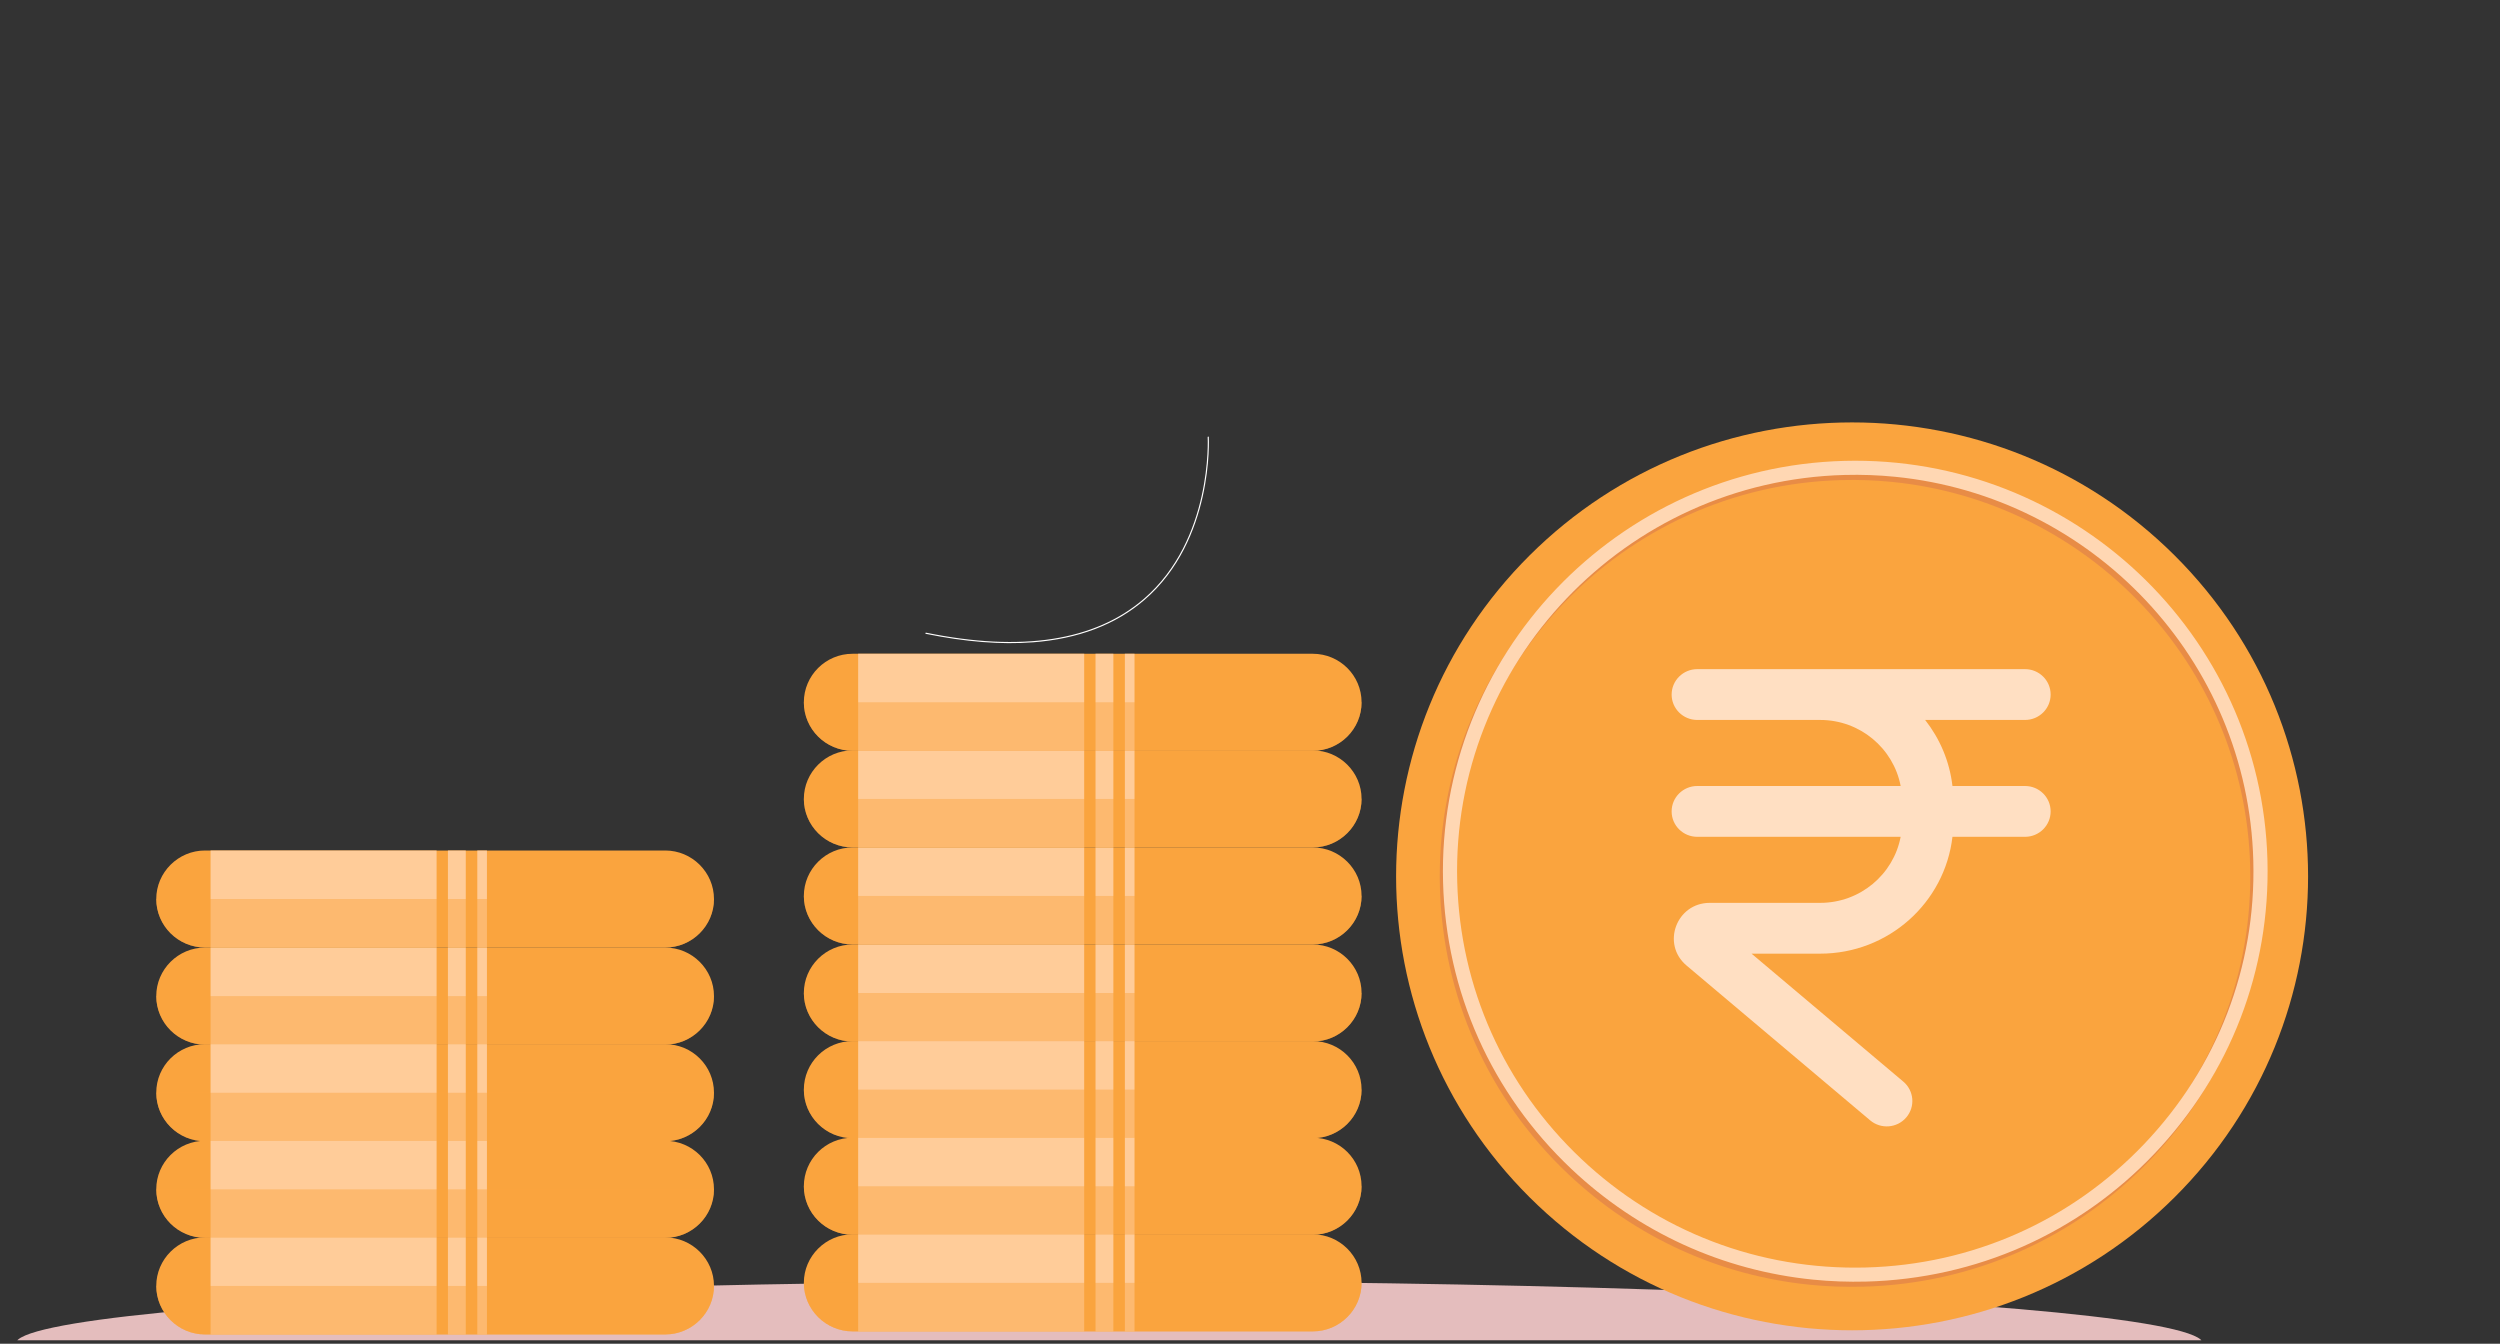 <svg width="160" height="86" viewBox="0 0 160 86" fill="none" xmlns="http://www.w3.org/2000/svg">
<rect x="0" y="0" width="160" height="86" fill="#333333" stroke="none"/>
<g clip-path="url(#clip0_193_26)">
<ellipse cx="71" cy="86" rx="70" ry="4" fill="#E4BDBD"/>
<path d="M54.565 66.658H84.021C85.737 66.658 87.141 65.261 87.141 63.553C87.141 61.844 85.737 60.447 84.021 60.447H54.565C52.849 60.447 51.446 61.844 51.446 63.553C51.446 65.261 52.849 66.658 54.565 66.658Z" fill="#FAA43E"/>
<path d="M54.922 66.658H69.388V60.447H54.922V66.658Z" fill="#FFCC99"/>
<path d="M70.113 66.658H71.255V60.447H70.113V66.658Z" fill="#FFCC99"/>
<path d="M71.992 66.658H72.609V60.447H71.992V66.658Z" fill="#FFCC99"/>
<g style="mix-blend-mode:multiply" opacity="0.46">
<path d="M84.021 66.658H54.565C52.849 66.658 51.446 65.261 51.446 63.553H87.141C87.141 65.261 85.737 66.658 84.021 66.658Z" fill="#FAA43E"/>
</g>
<path d="M54.565 72.842H84.021C85.744 72.842 87.141 71.451 87.141 69.736C87.141 68.021 85.744 66.631 84.021 66.631H54.565C52.842 66.631 51.446 68.021 51.446 69.736C51.446 71.451 52.842 72.842 54.565 72.842Z" fill="#FAA43E"/>
<path d="M54.922 72.842H69.388V66.631H54.922V72.842Z" fill="#FFCC99"/>
<path d="M70.113 72.842H71.255V66.631H70.113V72.842Z" fill="#FFCC99"/>
<path d="M71.992 72.842H72.609V66.631H71.992V72.842Z" fill="#FFCC99"/>
<g style="mix-blend-mode:multiply" opacity="0.46">
<path d="M84.021 72.842H54.565C52.849 72.842 51.446 71.444 51.446 69.736H87.141C87.141 71.444 85.737 72.842 84.021 72.842Z" fill="#FAA43E"/>
</g>
<path d="M84.021 79.025H54.565C52.844 79.025 51.446 77.633 51.446 75.92C51.446 74.206 52.844 72.814 54.565 72.814H84.021C85.743 72.814 87.141 74.206 87.141 75.92C87.141 77.633 85.743 79.025 84.021 79.025Z" fill="#FAA43E"/>
<path d="M54.922 79.025H69.388V72.814H54.922V79.025Z" fill="#FFCC99"/>
<path d="M70.113 79.025H71.255V72.814H70.113V79.025Z" fill="#FFCC99"/>
<path d="M71.992 79.025H72.609V72.814H71.992V79.025Z" fill="#FFCC99"/>
<g style="mix-blend-mode:multiply" opacity="0.46">
<path d="M84.021 79.025H54.565C52.849 79.025 51.446 77.627 51.446 75.92H87.141C87.141 77.628 85.737 79.025 84.021 79.025Z" fill="#FAA43E"/>
</g>
<path d="M54.565 85.209H84.021C85.737 85.209 87.141 83.811 87.141 82.103C87.141 80.395 85.737 78.997 84.021 78.997H54.565C52.849 78.997 51.446 80.395 51.446 82.103C51.446 83.811 52.849 85.209 54.565 85.209Z" fill="#FAA43E"/>
<path d="M54.922 85.209H69.388V78.998H54.922V85.209Z" fill="#FFCC99"/>
<path d="M70.113 85.209H71.255V78.998H70.113V85.209Z" fill="#FFCC99"/>
<path d="M71.992 85.209H72.609V78.998H71.992V85.209Z" fill="#FFCC99"/>
<g style="mix-blend-mode:multiply" opacity="0.46">
<path d="M84.021 85.209H54.565C52.849 85.209 51.446 83.811 51.446 82.103H87.141C87.141 83.811 85.737 85.209 84.021 85.209Z" fill="#FAA43E"/>
</g>
<path d="M54.565 60.447H84.021C85.737 60.447 87.141 59.049 87.141 57.341C87.141 55.633 85.737 54.236 84.021 54.236H54.565C52.849 54.236 51.446 55.633 51.446 57.341C51.446 59.049 52.849 60.447 54.565 60.447Z" fill="#FAA43E"/>
<path d="M54.922 60.447H69.388V54.236H54.922V60.447Z" fill="#FFCC99"/>
<path d="M70.113 60.447H71.255V54.236H70.113V60.447Z" fill="#FFCC99"/>
<path d="M71.992 60.447H72.609V54.236H71.992V60.447Z" fill="#FFCC99"/>
<g style="mix-blend-mode:multiply" opacity="0.46">
<path d="M84.021 60.447H54.565C52.849 60.447 51.446 59.049 51.446 57.341H87.141C87.141 59.049 85.737 60.447 84.021 60.447Z" fill="#FAA43E"/>
</g>
<path d="M54.565 54.236H84.021C85.737 54.236 87.141 52.838 87.141 51.13C87.141 49.422 85.737 48.025 84.021 48.025H54.565C52.849 48.025 51.446 49.422 51.446 51.13C51.446 52.838 52.849 54.236 54.565 54.236Z" fill="#FAA43E"/>
<path d="M54.922 54.236H69.388V48.025H54.922V54.236Z" fill="#FFCC99"/>
<path d="M70.113 54.236H71.255V48.025H70.113V54.236Z" fill="#FFCC99"/>
<path d="M71.992 54.236H72.609V48.025H71.992V54.236Z" fill="#FFCC99"/>
<g style="mix-blend-mode:multiply" opacity="0.46">
<path d="M84.021 54.236H54.565C52.849 54.236 51.446 52.838 51.446 51.13H87.141C87.141 52.838 85.737 54.236 84.021 54.236Z" fill="#FAA43E"/>
</g>
<path d="M66.104 41.108C64.07 41.263 61.784 41.082 59.253 40.565C59.233 40.561 59.22 40.541 59.224 40.521C59.228 40.501 59.247 40.488 59.269 40.492C65.394 41.745 70.082 41.018 73.201 38.333C77.615 34.534 77.293 28.044 77.29 27.979C77.288 27.959 77.304 27.941 77.324 27.939H77.324C77.345 27.938 77.363 27.954 77.364 27.975C77.368 28.04 77.692 34.566 73.25 38.389C71.403 39.98 69.012 40.887 66.103 41.109L66.104 41.108Z" fill="white"/>
<path d="M84.021 48.052L54.565 48.052C52.844 48.052 51.446 46.66 51.446 44.947C51.446 43.233 52.844 41.841 54.565 41.841H84.021C85.743 41.841 87.141 43.233 87.141 44.947C87.141 46.661 85.743 48.052 84.021 48.052Z" fill="#FAA43E"/>
<path d="M54.922 48.052H69.388V41.841H54.922V48.052Z" fill="#FFCC99"/>
<path d="M70.113 48.052H71.255V41.841H70.113V48.052Z" fill="#FFCC99"/>
<path d="M71.992 48.052H72.609V41.841H71.992V48.052Z" fill="#FFCC99"/>
<g style="mix-blend-mode:multiply" opacity="0.46">
<path d="M84.021 48.052H54.565C52.849 48.052 51.446 46.654 51.446 44.947H87.141C87.141 46.655 85.737 48.052 84.021 48.052Z" fill="#FAA43E"/>
</g>
<path d="M139.17 76.63C150.566 65.284 150.566 46.889 139.17 35.543C127.773 24.198 109.295 24.198 97.898 35.543C86.501 46.889 86.501 65.284 97.898 76.63C109.295 87.976 127.773 87.976 139.17 76.63Z" fill="#FAA43E"/>
<path d="M106.985 44.451C106.985 43.553 107.719 42.825 108.625 42.825H129.602C130.507 42.825 131.241 43.553 131.241 44.451C131.241 45.349 130.507 46.077 129.602 46.077H123.209C124.148 47.272 124.774 48.721 124.957 50.304H129.602C130.507 50.304 131.241 51.032 131.241 51.93C131.241 52.828 130.507 53.556 129.602 53.556H124.957C124.469 57.766 120.865 61.034 116.491 61.034H112.099L121.814 69.225C122.503 69.808 122.587 70.832 122 71.517C121.413 72.201 120.381 72.284 119.69 71.702L107.937 61.792C106.311 60.422 107.29 57.783 109.424 57.783H116.49C119.051 57.783 121.182 55.963 121.642 53.556H108.624C107.718 53.556 106.984 52.828 106.984 51.93C106.984 51.032 107.718 50.304 108.624 50.304H121.642C121.182 47.898 119.051 46.077 116.49 46.077H108.624C107.718 46.077 106.984 45.349 106.984 44.451H106.985Z" fill="#FFDFC2"/>
<path d="M115.847 82.226C110.062 81.648 104.663 79.198 100.375 75.15C95.26 70.32 92.34 63.798 92.153 56.783C91.767 42.303 103.288 30.208 117.833 29.824C132.384 29.447 144.529 40.908 144.914 55.389C145.101 62.404 142.533 69.072 137.683 74.164C132.832 79.256 126.28 82.162 119.234 82.349C118.094 82.378 116.963 82.337 115.847 82.226ZM121.093 30.843C120.031 30.737 118.951 30.696 117.858 30.725C103.811 31.096 92.686 42.776 93.059 56.759C93.239 63.533 96.059 69.832 100.998 74.496C105.938 79.158 112.406 81.626 119.21 81.448C126.014 81.268 132.341 78.461 137.026 73.544C141.71 68.627 144.19 62.188 144.009 55.414C143.666 42.519 133.663 32.097 121.093 30.843Z" fill="#E88C46"/>
<path d="M116.05 81.898C110.265 81.321 104.866 78.87 100.578 74.822C95.462 69.992 92.543 63.47 92.356 56.455C91.97 41.975 103.491 29.88 118.036 29.496C132.587 29.119 144.732 40.58 145.117 55.061C145.304 62.077 142.736 68.744 137.885 73.836C133.035 78.929 126.482 81.835 119.437 82.021C118.297 82.05 117.166 82.009 116.05 81.898ZM121.296 30.515C120.234 30.409 119.154 30.368 118.061 30.397C104.014 30.769 92.889 42.448 93.262 56.431C93.442 63.205 96.262 69.504 101.201 74.168C106.14 78.83 112.609 81.298 119.412 81.12C126.217 80.941 132.544 78.133 137.228 73.216C141.913 68.299 144.393 61.86 144.212 55.087C143.869 42.191 133.866 31.769 121.296 30.515Z" fill="#FFD7B3"/>
<path d="M13.12 66.855H42.575C44.291 66.855 45.695 65.457 45.695 63.749C45.695 62.041 44.291 60.644 42.575 60.644H13.12C11.404 60.644 10 62.041 10 63.749C10 65.457 11.404 66.855 13.12 66.855Z" fill="#FAA43E"/>
<path d="M13.476 66.855H27.942V60.644H13.476V66.855Z" fill="#FFCC99"/>
<path d="M28.667 66.855H29.809V60.644H28.667V66.855Z" fill="#FFCC99"/>
<path d="M30.547 66.855H31.163V60.644H30.547V66.855Z" fill="#FFCC99"/>
<g style="mix-blend-mode:multiply" opacity="0.46">
<path d="M42.575 66.855H13.12C11.404 66.855 10 65.457 10 63.749H45.695C45.695 65.457 44.291 66.855 42.575 66.855Z" fill="#FAA43E"/>
</g>
<path d="M13.12 73.038H42.575C44.298 73.038 45.695 71.648 45.695 69.933C45.695 68.217 44.298 66.827 42.575 66.827H13.12C11.397 66.827 10 68.217 10 69.933C10 71.648 11.397 73.038 13.12 73.038Z" fill="#FAA43E"/>
<path d="M13.476 73.038H27.942V66.827H13.476V73.038Z" fill="#FFCC99"/>
<path d="M28.667 73.038H29.809V66.827H28.667V73.038Z" fill="#FFCC99"/>
<path d="M30.547 73.038H31.163V66.827H30.547V73.038Z" fill="#FFCC99"/>
<g style="mix-blend-mode:multiply" opacity="0.46">
<path d="M42.575 73.038H13.12C11.404 73.038 10 71.64 10 69.933H45.695C45.695 71.641 44.291 73.038 42.575 73.038Z" fill="#FAA43E"/>
</g>
<path d="M42.575 79.222H13.12C11.398 79.222 10 77.83 10 76.116C10 74.402 11.398 73.01 13.12 73.01H42.575C44.297 73.01 45.695 74.402 45.695 76.116C45.695 77.83 44.297 79.222 42.575 79.222Z" fill="#FAA43E"/>
<path d="M13.476 79.222H27.942V73.01H13.476V79.222Z" fill="#FFCC99"/>
<path d="M28.667 79.222H29.809V73.01H28.667V79.222Z" fill="#FFCC99"/>
<path d="M30.547 79.222H31.163V73.01H30.547V79.222Z" fill="#FFCC99"/>
<g style="mix-blend-mode:multiply" opacity="0.46">
<path d="M42.575 79.222H13.12C11.404 79.222 10 77.824 10 76.116H45.695C45.695 77.824 44.291 79.222 42.575 79.222Z" fill="#FAA43E"/>
</g>
<path d="M13.12 85.405H42.575C44.291 85.405 45.695 84.008 45.695 82.299C45.695 80.591 44.291 79.194 42.575 79.194H13.12C11.404 79.194 10 80.591 10 82.299C10 84.008 11.404 85.405 13.12 85.405Z" fill="#FAA43E"/>
<path d="M13.476 85.405H27.942V79.194H13.476V85.405Z" fill="#FFCC99"/>
<path d="M28.667 85.405H29.809V79.194H28.667V85.405Z" fill="#FFCC99"/>
<path d="M30.547 85.405H31.163V79.194H30.547V85.405Z" fill="#FFCC99"/>
<g style="mix-blend-mode:multiply" opacity="0.46">
<path d="M42.575 85.405H13.12C11.404 85.405 10 84.008 10 82.299H45.695C45.695 84.008 44.291 85.405 42.575 85.405Z" fill="#FAA43E"/>
</g>
<path d="M13.12 60.643H42.575C44.291 60.643 45.695 59.246 45.695 57.538C45.695 55.83 44.291 54.432 42.575 54.432H13.12C11.404 54.432 10 55.83 10 57.538C10 59.246 11.404 60.643 13.12 60.643Z" fill="#FAA43E"/>
<path d="M13.476 60.644H27.942V54.433H13.476V60.644Z" fill="#FFCC99"/>
<path d="M28.667 60.644H29.809V54.433H28.667V60.644Z" fill="#FFCC99"/>
<path d="M30.547 60.644H31.163V54.433H30.547V60.644Z" fill="#FFCC99"/>
<g style="mix-blend-mode:multiply" opacity="0.46">
<path d="M42.575 60.643H13.12C11.404 60.643 10 59.246 10 57.538H45.695C45.695 59.246 44.291 60.643 42.575 60.643Z" fill="#FAA43E"/>
</g>
</g>
<defs>
<clipPath id="clip0_193_26">
<rect width="159.69" height="85.777" fill="white"/>
</clipPath>
</defs>
</svg>
